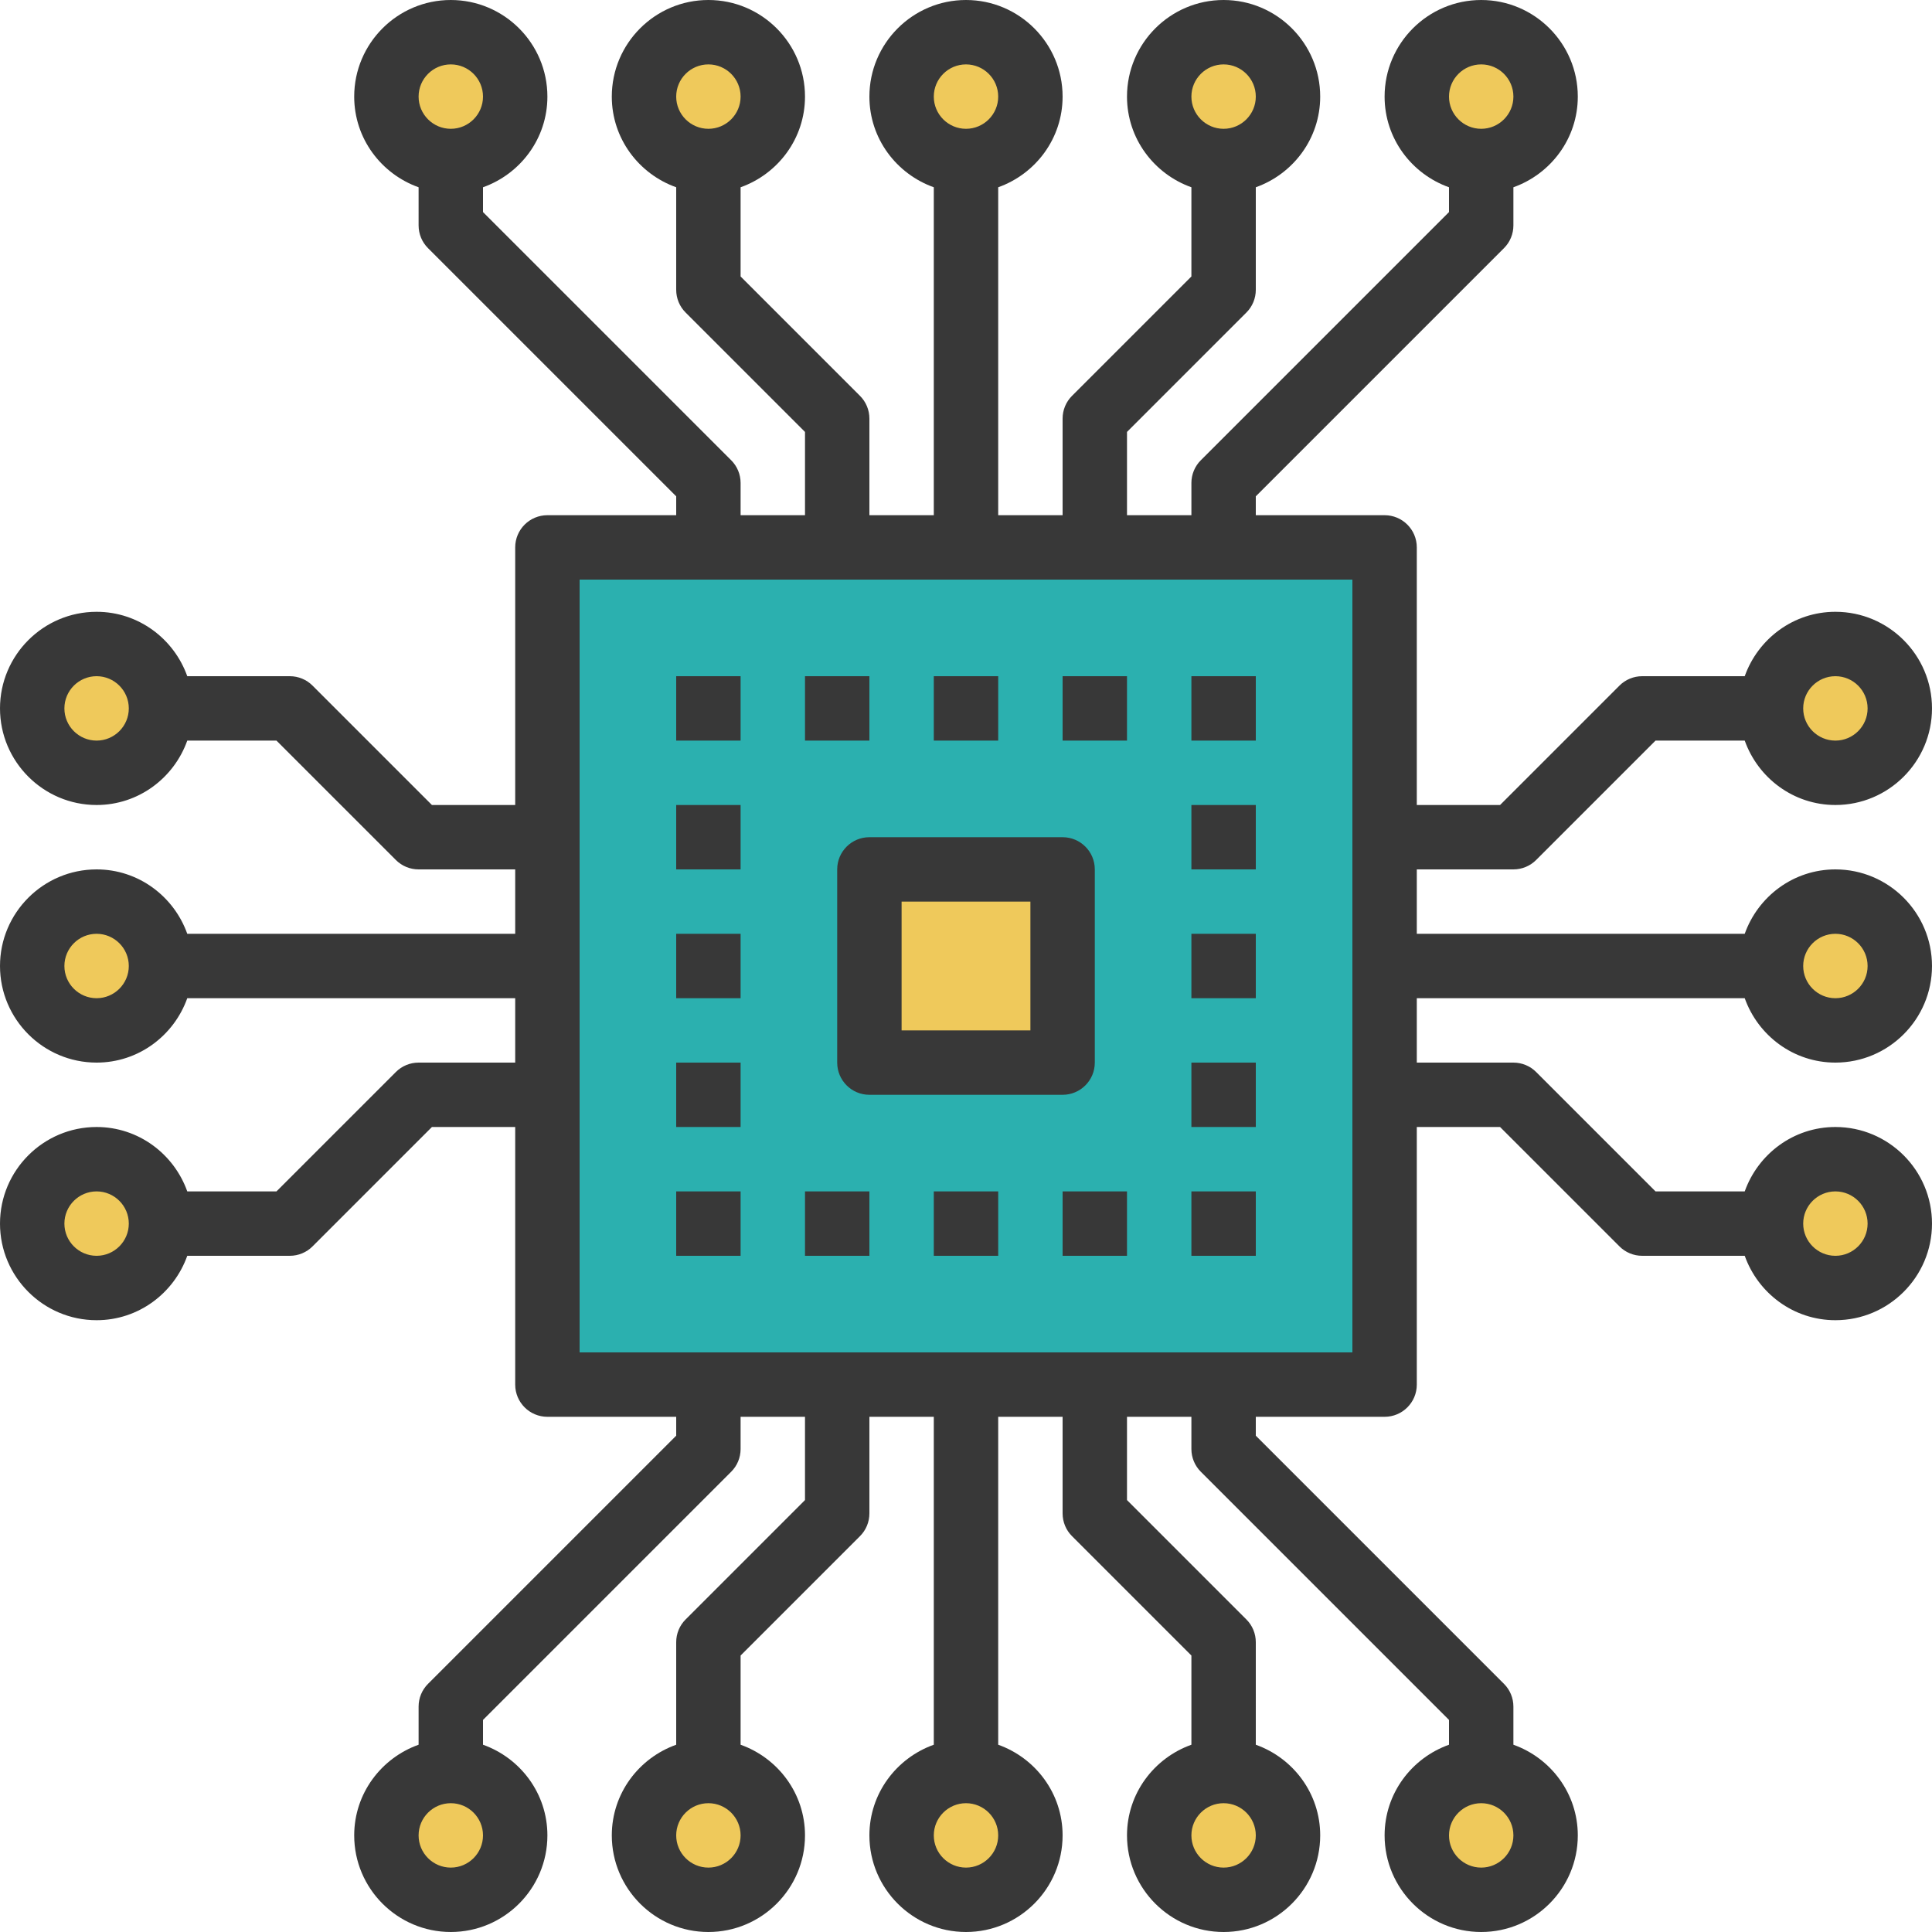 <?xml version="1.0" encoding="iso-8859-1"?>
<!-- Generator: Adobe Illustrator 19.0.0, SVG Export Plug-In . SVG Version: 6.00 Build 0)  -->
<svg version="1.1" id="Capa_1" xmlns="http://www.w3.org/2000/svg" xmlns:xlink="http://www.w3.org/1999/xlink" x="0px" y="0px"
	 viewBox="0 0 480 480" style="enable-background:new 0 0 480 480;" xml:space="preserve">
<path style="fill:#2BB0AF;" d="M304,344h40v-72v-32v-32v-72h-40h-32h-32h-32h-32h-40v72v32v32v72h40h32h32h32H304z M216,216h48v48
	h-48V216z"/>
<g>
	<rect x="216" y="216" style="fill:#EFC95B;" width="48" height="48"/>
	<circle style="fill:#EFC95B;" cx="112" cy="24" r="16"/>
	<circle style="fill:#EFC95B;" cx="368" cy="24" r="16"/>
	<circle style="fill:#EFC95B;" cx="176" cy="24" r="16"/>
	<circle style="fill:#EFC95B;" cx="240" cy="24" r="16"/>
	<circle style="fill:#EFC95B;" cx="304" cy="24" r="16"/>
	<circle style="fill:#EFC95B;" cx="368" cy="456" r="16"/>
	<circle style="fill:#EFC95B;" cx="112" cy="456" r="16"/>
	<circle style="fill:#EFC95B;" cx="304" cy="456" r="16"/>
	<circle style="fill:#EFC95B;" cx="240" cy="456" r="16"/>
	<circle style="fill:#EFC95B;" cx="176" cy="456" r="16"/>
	<circle style="fill:#EFC95B;" cx="456" cy="176" r="16"/>
	<circle style="fill:#EFC95B;" cx="456" cy="240" r="16"/>
	<circle style="fill:#EFC95B;" cx="456" cy="304" r="16"/>
	<circle style="fill:#EFC95B;" cx="24" cy="304" r="16"/>
	<circle style="fill:#EFC95B;" cx="24" cy="240" r="16"/>
	<circle style="fill:#EFC95B;" cx="24" cy="176" r="16"/>
</g>
<g>
	<rect x="168" y="168" style="fill:#383838;" width="16" height="16"/>
	<rect x="168" y="296" style="fill:#383838;" width="16" height="16"/>
	<rect x="168" y="264" style="fill:#383838;" width="16" height="16"/>
	<rect x="168" y="200" style="fill:#383838;" width="16" height="16"/>
	<rect x="296" y="168" style="fill:#383838;" width="16" height="16"/>
	<rect x="296" y="296" style="fill:#383838;" width="16" height="16"/>
	<rect x="296" y="264" style="fill:#383838;" width="16" height="16"/>
	<rect x="168" y="232" style="fill:#383838;" width="16" height="16"/>
	<rect x="296" y="232" style="fill:#383838;" width="16" height="16"/>
	<rect x="296" y="200" style="fill:#383838;" width="16" height="16"/>
	<rect x="200" y="168" style="fill:#383838;" width="16" height="16"/>
	<rect x="264" y="168" style="fill:#383838;" width="16" height="16"/>
	<rect x="200" y="296" style="fill:#383838;" width="16" height="16"/>
	<rect x="264" y="296" style="fill:#383838;" width="16" height="16"/>
	<path style="fill:#383838;" d="M208,216v48c0,4.424,3.584,8,8,8h48c4.416,0,8-3.576,8-8v-48c0-4.424-3.584-8-8-8h-48
		C211.584,208,208,211.576,208,216z M224,224h32v32h-32V224z"/>
	<path style="fill:#383838;" d="M376,216c2.12,0,4.16-0.84,5.656-2.344L411.312,184h22.16c3.312,9.288,12.112,16,22.528,16
		c13.232,0,24-10.768,24-24s-10.768-24-24-24c-10.416,0-19.216,6.712-22.528,16H408c-2.12,0-4.16,0.84-5.656,2.344L372.688,200H352
		v-64c0-4.424-3.584-8-8-8h-32v-4.688l61.656-61.656C375.16,60.16,376,58.128,376,56v-9.472c9.288-3.312,16-12.112,16-22.528
		c0-13.232-10.768-24-24-24s-24,10.768-24,24c0,10.416,6.712,19.216,16,22.528v6.16l-61.656,61.656
		C296.84,115.84,296,117.872,296,120v8h-16v-20.688l29.656-29.656C311.16,76.16,312,74.128,312,72V46.528
		c9.288-3.312,16-12.112,16-22.528c0-13.232-10.768-24-24-24s-24,10.768-24,24c0,10.416,6.712,19.216,16,22.528v22.16
		l-29.656,29.656C264.84,99.84,264,101.872,264,104v24h-16V46.528c9.288-3.312,16-12.112,16-22.528c0-13.232-10.768-24-24-24
		s-24,10.768-24,24c0,10.416,6.712,19.216,16,22.528V128h-16v-24c0-2.128-0.84-4.16-2.344-5.656L184,68.688v-22.16
		c9.288-3.312,16-12.112,16-22.528c0-13.232-10.768-24-24-24s-24,10.768-24,24c0,10.416,6.712,19.216,16,22.528V72
		c0,2.128,0.84,4.16,2.344,5.656L200,107.312V128h-16v-8c0-2.128-0.84-4.16-2.344-5.656L120,52.688v-6.16
		c9.288-3.312,16-12.112,16-22.528c0-13.232-10.768-24-24-24S88,10.768,88,24c0,10.416,6.712,19.216,16,22.528V56
		c0,2.128,0.84,4.16,2.344,5.656L168,123.312V128h-32c-4.416,0-8,3.576-8,8v64h-20.688l-29.656-29.656
		C76.16,168.84,74.12,168,72,168H46.528c-3.312-9.288-12.112-16-22.528-16c-13.232,0-24,10.768-24,24s10.768,24,24,24
		c10.416,0,19.216-6.712,22.528-16h22.16l29.656,29.656C99.84,215.16,101.88,216,104,216h24v16H46.528
		c-3.312-9.288-12.112-16-22.528-16c-13.232,0-24,10.768-24,24s10.768,24,24,24c10.416,0,19.216-6.712,22.528-16H128v16h-24
		c-2.12,0-4.16,0.84-5.656,2.344L68.688,296h-22.16c-3.312-9.288-12.112-16-22.528-16c-13.232,0-24,10.768-24,24s10.768,24,24,24
		c10.416,0,19.216-6.712,22.528-16H72c2.12,0,4.16-0.84,5.656-2.344L107.312,280H128v64c0,4.424,3.584,8,8,8h32v4.688
		l-61.656,61.656C104.84,419.84,104,421.872,104,424v9.472c-9.288,3.312-16,12.112-16,22.528c0,13.232,10.768,24,24,24
		s24-10.768,24-24c0-10.416-6.712-19.216-16-22.528v-6.16l61.656-61.656C183.16,364.16,184,362.128,184,360v-8h16v20.688
		l-29.656,29.656C168.84,403.84,168,405.872,168,408v25.472c-9.288,3.312-16,12.112-16,22.528c0,13.232,10.768,24,24,24
		s24-10.768,24-24c0-10.416-6.712-19.216-16-22.528v-22.16l29.656-29.656C215.16,380.16,216,378.128,216,376v-24h16v81.472
		c-9.288,3.312-16,12.112-16,22.528c0,13.232,10.768,24,24,24s24-10.768,24-24c0-10.416-6.712-19.216-16-22.528V352h16v24
		c0,2.128,0.84,4.16,2.344,5.656L296,411.312v22.16c-9.288,3.312-16,12.112-16,22.528c0,13.232,10.768,24,24,24s24-10.768,24-24
		c0-10.416-6.712-19.216-16-22.528V408c0-2.128-0.84-4.16-2.344-5.656L280,372.688V352h16v8c0,2.128,0.84,4.16,2.344,5.656
		L360,427.312v6.16c-9.288,3.312-16,12.112-16,22.528c0,13.232,10.768,24,24,24s24-10.768,24-24c0-10.416-6.712-19.216-16-22.528
		V424c0-2.128-0.84-4.16-2.344-5.656L312,356.688V352h32c4.416,0,8-3.576,8-8v-64h20.688l29.656,29.656
		C403.84,311.16,405.88,312,408,312h25.472c3.312,9.288,12.112,16,22.528,16c13.232,0,24-10.768,24-24s-10.768-24-24-24
		c-10.416,0-19.216,6.712-22.528,16h-22.16l-29.656-29.656C380.16,264.84,378.12,264,376,264h-24v-16h81.472
		c3.312,9.288,12.112,16,22.528,16c13.232,0,24-10.768,24-24s-10.768-24-24-24c-10.416,0-19.216,6.712-22.528,16H352v-16H376z
		 M456,168c4.408,0,8,3.584,8,8s-3.592,8-8,8s-8-3.584-8-8S451.592,168,456,168z M368,16c4.408,0,8,3.584,8,8s-3.592,8-8,8
		s-8-3.584-8-8S363.592,16,368,16z M304,16c4.408,0,8,3.584,8,8s-3.592,8-8,8s-8-3.584-8-8S299.592,16,304,16z M240,16
		c4.408,0,8,3.584,8,8s-3.592,8-8,8s-8-3.584-8-8S235.592,16,240,16z M176,16c4.408,0,8,3.584,8,8s-3.592,8-8,8s-8-3.584-8-8
		S171.592,16,176,16z M112,16c4.408,0,8,3.584,8,8s-3.592,8-8,8s-8-3.584-8-8S107.592,16,112,16z M24,184c-4.408,0-8-3.584-8-8
		s3.592-8,8-8s8,3.584,8,8S28.408,184,24,184z M24,248c-4.408,0-8-3.584-8-8s3.592-8,8-8s8,3.584,8,8C32,244.416,28.408,248,24,248z
		 M24,312c-4.408,0-8-3.584-8-8s3.592-8,8-8s8,3.584,8,8S28.408,312,24,312z M112,464c-4.408,0-8-3.584-8-8s3.592-8,8-8
		c4.408,0,8,3.584,8,8S116.408,464,112,464z M176,464c-4.408,0-8-3.584-8-8s3.592-8,8-8s8,3.584,8,8S180.408,464,176,464z M240,464
		c-4.408,0-8-3.584-8-8s3.592-8,8-8c4.408,0,8,3.584,8,8S244.408,464,240,464z M304,464c-4.408,0-8-3.584-8-8s3.592-8,8-8
		s8,3.584,8,8S308.408,464,304,464z M368,464c-4.408,0-8-3.584-8-8s3.592-8,8-8s8,3.584,8,8S372.408,464,368,464z M336,336H144V144
		h192V336z M456,296c4.408,0,8,3.584,8,8s-3.592,8-8,8s-8-3.584-8-8S451.592,296,456,296z M456,232c4.408,0,8,3.584,8,8
		c0,4.416-3.592,8-8,8s-8-3.584-8-8S451.592,232,456,232z"/>
	<rect x="232" y="168" style="fill:#383838;" width="16" height="16"/>
	<rect x="232" y="296" style="fill:#383838;" width="16" height="16"/>
</g>
<g>
</g>
<g>
</g>
<g>
</g>
<g>
</g>
<g>
</g>
<g>
</g>
<g>
</g>
<g>
</g>
<g>
</g>
<g>
</g>
<g>
</g>
<g>
</g>
<g>
</g>
<g>
</g>
<g>
</g>
</svg>
